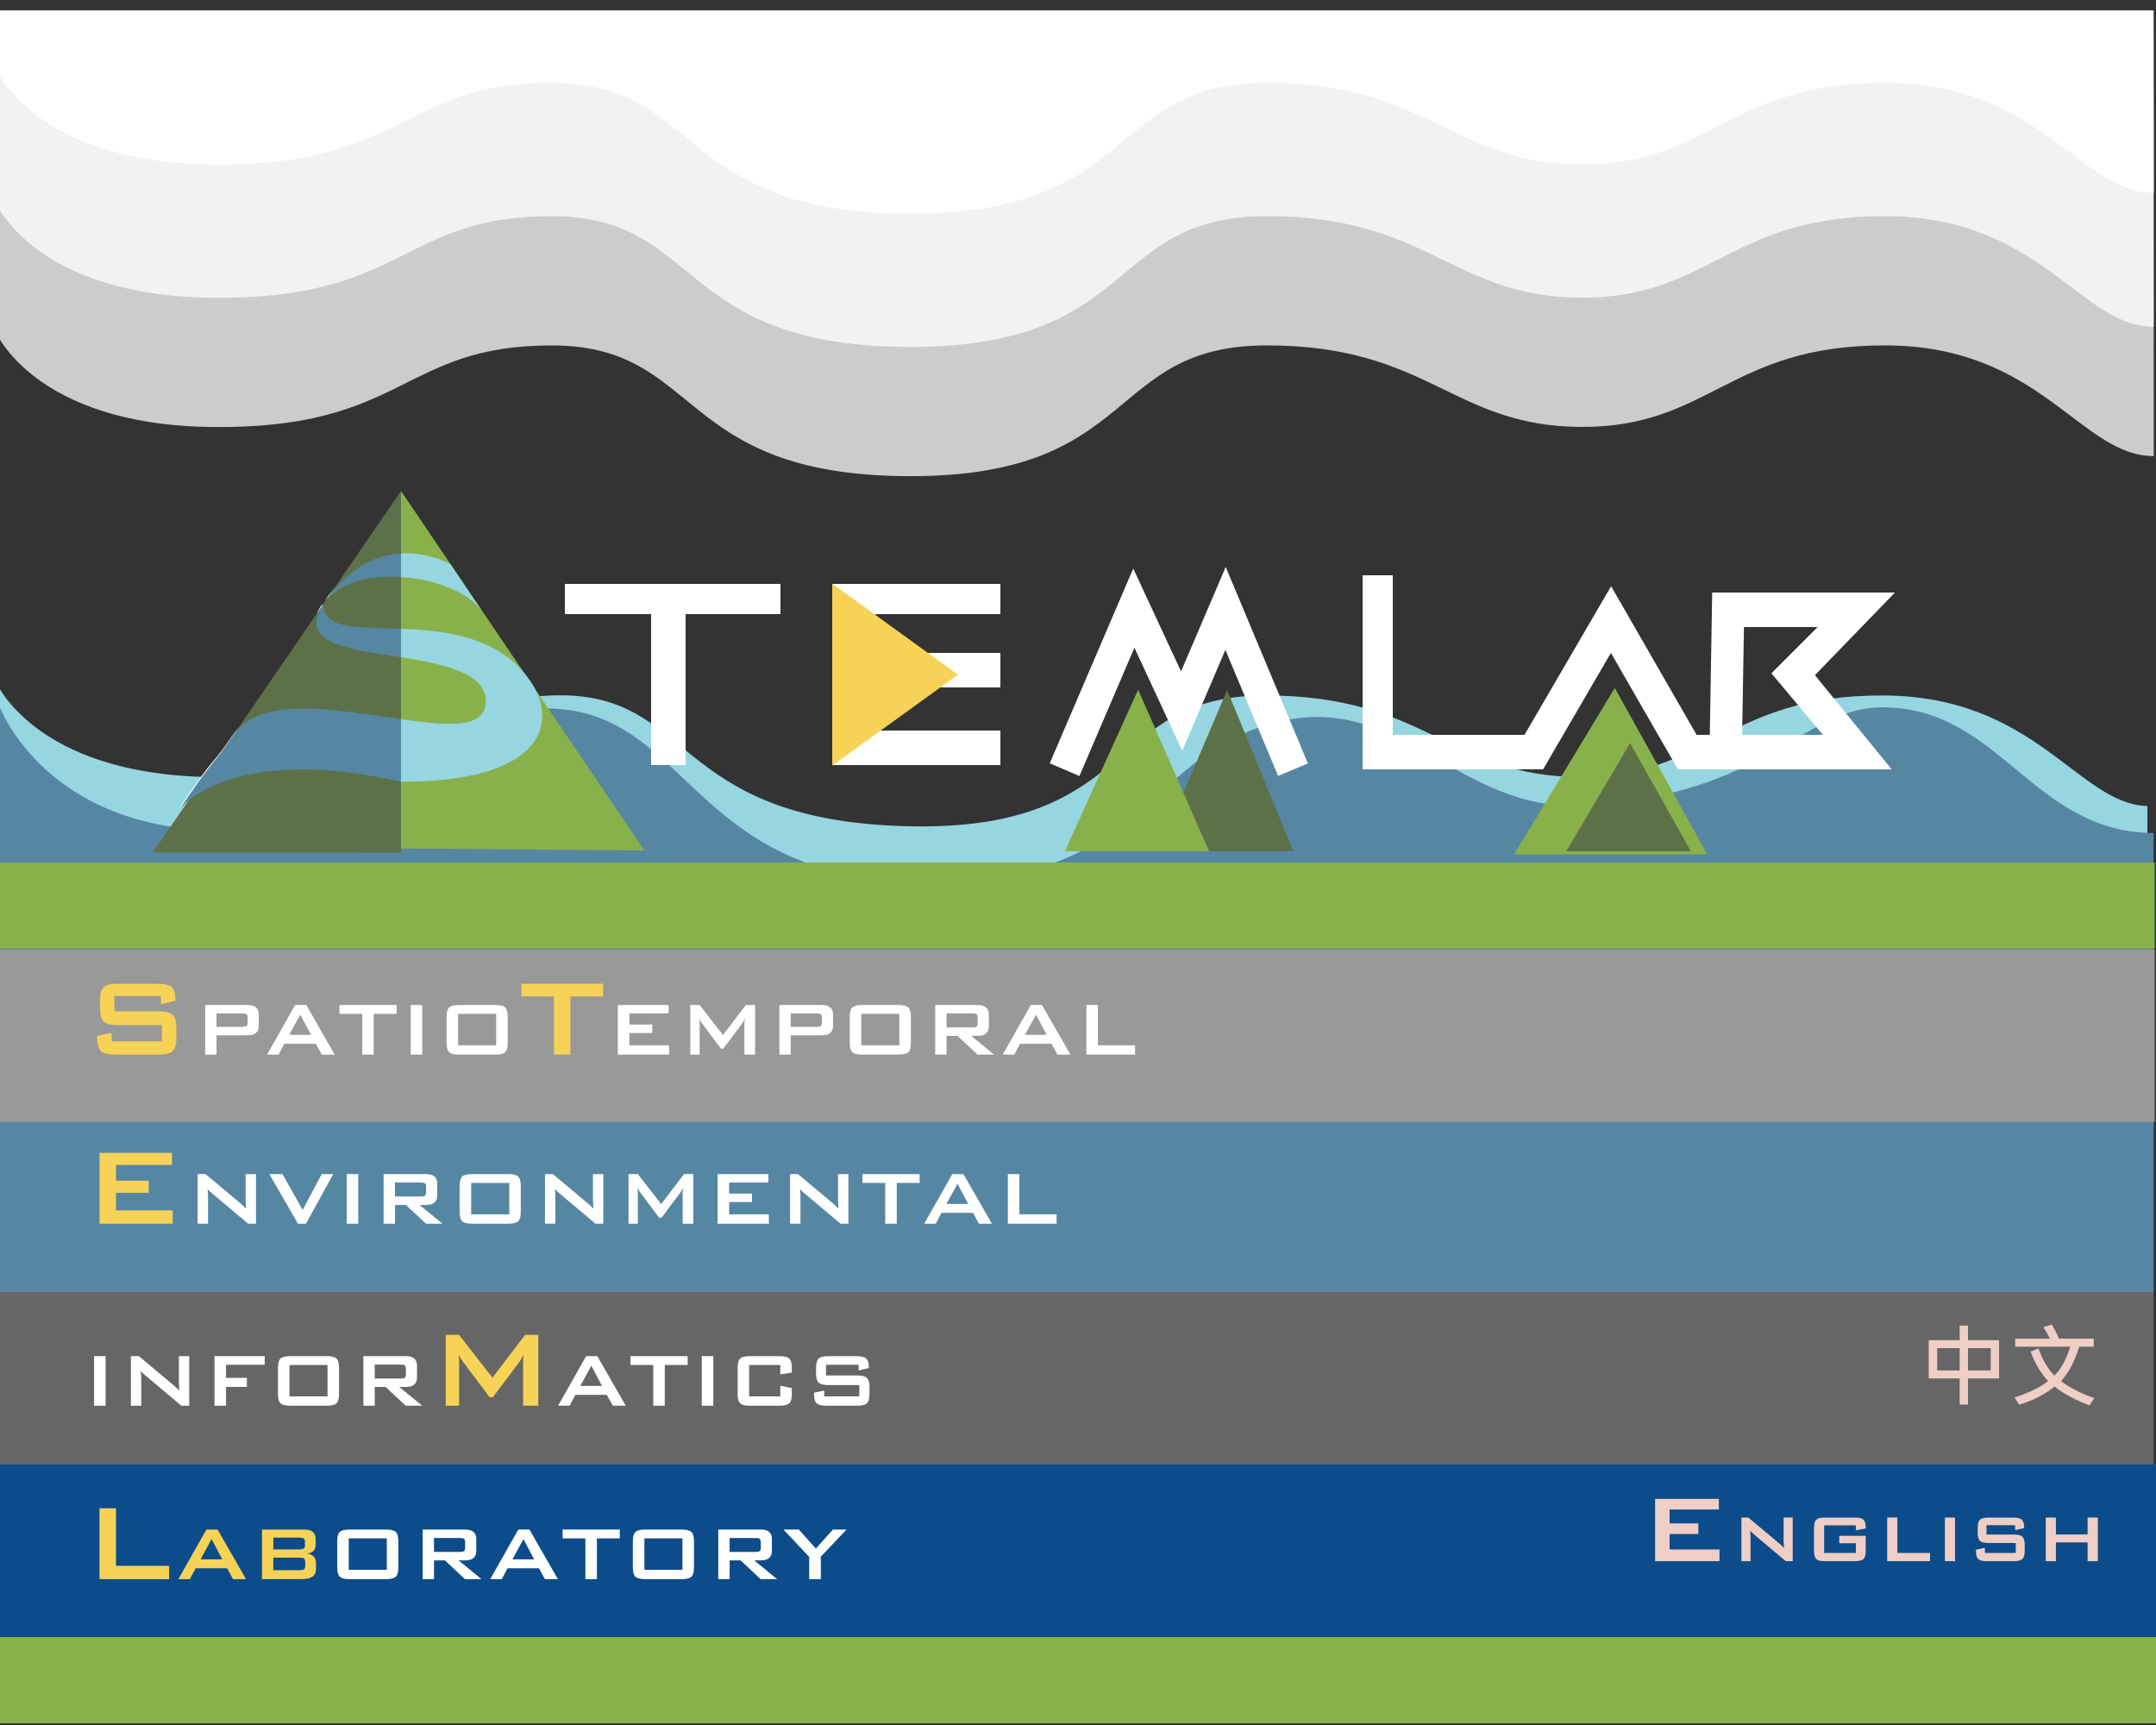 <?xml version="1.0" encoding="iso-8859-1"?>
<!-- Generator: Adobe Illustrator 19.0.0, SVG Export Plug-In . SVG Version: 6.00 Build 0)  -->
<svg version="1.1" xmlns="http://www.w3.org/2000/svg" xmlns:xlink="http://www.w3.org/1999/xlink" x="0px" y="0px"
	 viewBox="0 0 500 400" style="enable-background:new 0 0 500 400;" xml:space="preserve">
<rect x="0" y="0" width="500" height="400" fill="#333333" stroke="none"/>
<g id="Layer_21">
	<rect id="XMLID_49_" x="-1" y="2.401" style="display:none;fill:#FBB03B;" width="499" height="392"/>
	<path id="XMLID_41_" style="fill:#96D6E0;" d="M366.244,180.17c-29.862-0.102-35.201-18.902-72.778-18.902
		s-29.162,31.711-83.208,30.32c-55.487-1.429-49.057-31.646-82.431-30.314c-34.976,1.396-33.807,19.534-78.997,18.91
		c-41.034-0.567-49.863-22.245-49.863-22.245l-0.103,124.463H498v-95.492c-16.125-0.461-25.757-25.643-61.598-25.643
		C400.231,161.266,396.106,180.272,366.244,180.17z"/>
	<path id="XMLID_25_" style="fill:#5587A2;" d="M367.466,186.798c-29.825,1.724-42.904-27.529-72.811-18.964
		c-30.022,8.598-28.704,37.089-80.858,36.674c-51.663-0.411-53.838-36.956-83.094-40.001c-34.83-3.625-46.741,28.084-78.952,28.084
		c-41.057,0-51.726-28.489-51.726-28.489l-1.161,226.299h499.518l1.058-197.246c-28.156-0.156-35.595-29.139-62.873-29.139
		C417.968,164.016,409.702,184.356,367.466,186.798z"/>
	<path id="XMLID_24_" style="fill:#FFFFFF;fill-opacity:0.75;" d="M-1.093,76.774c0,0,8.842,21.667,49.928,22.234
		c45.247,0.624,44.052-18.91,79.101-18.91s28.413,30.05,82.544,30.314c54.131,0.265,45.705-30.32,83.33-30.32
		s43.006,18.8,72.906,18.902c29.9,0.102,34.181-18.903,70.398-18.903s45.282,25.664,62.362,25.664
		c-0.054-57.186-0.055-102.993-0.055-102.993H-1.093V76.774z"/>
	<path id="XMLID_108_" style="fill:#FFFFFF;fill-opacity:0.75;" d="M-1.093,46.805c0,0,8.842,21.667,49.928,22.234
		c45.247,0.624,44.052-18.91,79.101-18.91s28.413,30.05,82.544,30.314c54.131,0.265,45.705-30.32,83.33-30.32
		s43.006,18.8,72.906,18.902c29.9,0.102,34.181-18.903,70.398-18.903s45.282,25.664,62.362,25.664
		c-0.054-57.186-0.055-73.024-0.055-73.024H-1.093V46.805z"/>
	<path id="XMLID_109_" style="fill:#FFFFFF;" d="M-1,15.9c0,0,8.795,21.667,49.881,22.234c45.247,0.624,44.029-18.91,79.077-18.91
		s28.402,30.05,82.532,30.314s45.699-30.32,83.324-30.32s43.003,18.8,72.903,18.902s34.18-18.903,70.397-18.903
		s45.281,25.484,62.361,25.484c-0.054-57.186-0.056-42.299-0.056-42.299H-1V15.9z"/>
	<rect id="XMLID_26_" x="0" y="379.599" style="fill:#88B14B;" width="500" height="20"/>
	<rect id="XMLID_92_" x="-0.576" y="339.599" style="fill:#0C4C8A;" width="500.576" height="40"/>
	<rect id="XMLID_93_" x="-1.137" y="299.599" style="fill:#666666;" width="500.576" height="40"/>
	<rect id="XMLID_91_" x="-0.614" y="259.599" style="fill:#5587A2;" width="500.054" height="40"/>
	<rect id="XMLID_94_" x="-0.875" y="220.17" style="fill:#999999;" width="500.576" height="40"/>
	<rect id="XMLID_397_" x="-0.299" y="200" style="fill:#88B14B;" width="500" height="20"/>
	<polygon id="XMLID_80_" style="display:none;fill:#5C7148;" points="501,197.208 315.537,400.401 501,400.401 	"/>
</g>
<g id="Layer_6">
	<g id="XMLID_193_">
		<g id="XMLID_279_">
			<path id="XMLID_372_" style="fill:#F6D257;" d="M37.314,230.98H26.519v3.535h10.276c1.574,0,2.654,0.265,3.239,0.796
				c0.585,0.531,0.878,1.56,0.878,3.089v2.26c0,1.529-0.292,2.559-0.876,3.089s-1.661,0.796-3.232,0.796H26.646
				c-1.571,0-2.648-0.265-3.232-0.796c-0.584-0.53-0.876-1.56-0.876-3.089v-0.445l3.375-0.701v1.943h11.622V237.7H27.283
				c-1.571,0-2.643-0.265-3.216-0.797c-0.573-0.53-0.86-1.56-0.86-3.089v-1.815c0-1.528,0.287-2.557,0.86-3.089
				c0.573-0.53,1.645-0.796,3.216-0.796h9.33c1.507,0,2.563,0.254,3.168,0.765c0.605,0.509,0.908,1.454,0.908,2.833v0.35
				l-3.375,0.797V230.98z"/>
			<path id="XMLID_369_" style="fill:#FFFFFF;" d="M47.579,244.545v-11.502h9.852c1.724,0,2.585,0.744,2.585,2.23v2.563
				c0,1.486-0.862,2.229-2.585,2.229h-7.221v4.48H47.579z M56.227,235.005h-6.018v3.099h6.018c0.416,0,0.706-0.046,0.869-0.136
				c0.223-0.135,0.334-0.399,0.334-0.791v-1.244c0-0.392-0.112-0.656-0.334-0.791C56.933,235.051,56.643,235.005,56.227,235.005z"/>
			<path id="XMLID_366_" style="fill:#FFFFFF;" d="M61.933,244.545l6.509-11.502h2.585l6.598,11.502h-3.009l-1.382-2.519h-7.289
				l-1.337,2.519H61.933z M67.082,239.954h5.037l-2.474-4.681L67.082,239.954z"/>
			<path id="XMLID_364_" style="fill:#FFFFFF;" d="M86.674,235.095v9.45h-2.675v-9.45h-5.283v-2.051h13.262v2.051H86.674z"/>
			<path id="XMLID_362_" style="fill:#FFFFFF;" d="M95.255,244.545v-11.502h2.675v11.502H95.255z"/>
			<path id="XMLID_359_" style="fill:#FFFFFF;" d="M103.569,235.764c0-1.07,0.201-1.791,0.602-2.162
				c0.401-0.371,1.151-0.558,2.251-0.558h8.47c1.099,0,1.85,0.187,2.251,0.558c0.401,0.371,0.602,1.092,0.602,2.162v6.063
				c0,1.07-0.201,1.791-0.602,2.162c-0.401,0.371-1.152,0.557-2.251,0.557h-8.47c-1.1,0-1.85-0.186-2.251-0.557
				c-0.401-0.371-0.602-1.092-0.602-2.162V235.764z M106.244,242.383h8.827v-7.288h-8.827V242.383z"/>
			<path id="XMLID_357_" style="fill:#F6D257;" d="M132.287,231.044v13.501h-3.821v-13.501h-7.547v-2.929h18.946v2.929H132.287z"/>
			<path id="XMLID_355_" style="fill:#FFFFFF;" d="M143.285,244.545v-11.502h11.769v1.962h-9.094v2.564h5.305v1.961h-5.305v2.853
				h9.206v2.162H143.285z"/>
			<path id="XMLID_353_" style="fill:#FFFFFF;" d="M160.091,244.545v-11.502h2.162l5.417,6.954l5.305-6.954h2.14v11.502h-2.474
				v-7.11c0-0.283,0.03-0.691,0.089-1.226c-0.282,0.58-0.505,0.981-0.669,1.204l-4.324,5.751h-0.535l-4.324-5.773
				c-0.312-0.416-0.543-0.81-0.691-1.182c0.045,0.461,0.067,0.87,0.067,1.226v7.11H160.091z"/>
			<path id="XMLID_350_" style="fill:#FFFFFF;" d="M180.753,244.545v-11.502h9.852c1.724,0,2.585,0.744,2.585,2.23v2.563
				c0,1.486-0.862,2.229-2.585,2.229h-7.221v4.48H180.753z M189.401,235.005h-6.018v3.099h6.018c0.416,0,0.706-0.046,0.869-0.136
				c0.223-0.135,0.334-0.399,0.334-0.791v-1.244c0-0.392-0.112-0.656-0.334-0.791C190.106,235.051,189.817,235.005,189.401,235.005z
				"/>
			<path id="XMLID_347_" style="fill:#FFFFFF;" d="M197.069,235.764c0-1.07,0.201-1.791,0.602-2.162
				c0.401-0.371,1.151-0.558,2.251-0.558h8.47c1.099,0,1.85,0.187,2.251,0.558c0.401,0.371,0.602,1.092,0.602,2.162v6.063
				c0,1.07-0.201,1.791-0.602,2.162c-0.401,0.371-1.152,0.557-2.251,0.557h-8.47c-1.1,0-1.85-0.186-2.251-0.557
				c-0.401-0.371-0.602-1.092-0.602-2.162V235.764z M199.743,242.383h8.827v-7.288h-8.827V242.383z"/>
			<path id="XMLID_287_" style="fill:#FFFFFF;" d="M216.883,244.545v-11.502h9.852c1.724,0,2.585,0.744,2.585,2.23v2.696
				c0,1.486-0.862,2.23-2.585,2.23h-1.515l5.305,4.346h-3.833l-4.636-4.346h-2.541v4.346H216.883z M225.532,235.005h-6.018v3.232
				h6.018c0.416,0,0.706-0.045,0.869-0.134c0.223-0.134,0.334-0.397,0.334-0.786v-1.392c0-0.389-0.112-0.65-0.334-0.786
				C226.237,235.05,225.947,235.005,225.532,235.005z"/>
			<path id="XMLID_282_" style="fill:#FFFFFF;" d="M232.552,244.545l6.509-11.502h2.585l6.598,11.502h-3.009l-1.382-2.519h-7.289
				l-1.337,2.519H232.552z M237.701,239.954h5.037l-2.474-4.681L237.701,239.954z"/>
			<path id="XMLID_280_" style="fill:#FFFFFF;" d="M251.944,244.545v-11.502h2.674v9.34h8.626v2.162H251.944z"/>
		</g>
		<g id="XMLID_249_">
			<path id="XMLID_277_" style="fill:#F6D257;" d="M23.08,283.755v-16.43h16.813v2.802H26.901v3.662h7.579v2.801h-7.579v4.076
				h13.151v3.089H23.08z"/>
			<path id="XMLID_275_" style="fill:#FFFFFF;" d="M45.837,283.755v-11.502h1.828l8.091,6.776c0.579,0.49,1.017,0.907,1.315,1.248
				c-0.075-1.07-0.111-1.73-0.111-1.984v-6.041h2.407v11.502h-1.828l-8.447-7.11c-0.357-0.297-0.676-0.609-0.958-0.937
				c0.074,0.744,0.111,1.353,0.111,1.827v6.219H45.837z"/>
			<path id="XMLID_273_" style="fill:#FFFFFF;" d="M69.107,283.755l-6.642-11.502h3.054l4.658,8.314l4.436-8.314h2.675l-6.33,11.502
				H69.107z"/>
			<path id="XMLID_271_" style="fill:#FFFFFF;" d="M80.408,283.755v-11.502h2.675v11.502H80.408z"/>
			<path id="XMLID_268_" style="fill:#FFFFFF;" d="M88.966,283.755v-11.502h9.852c1.724,0,2.585,0.744,2.585,2.23v2.696
				c0,1.486-0.862,2.23-2.585,2.23h-1.515l5.305,4.346h-3.833l-4.636-4.346h-2.541v4.346H88.966z M97.614,274.215h-6.018v3.232
				h6.018c0.416,0,0.706-0.045,0.869-0.134c0.223-0.134,0.334-0.397,0.334-0.786v-1.392c0-0.389-0.112-0.65-0.334-0.786
				C98.32,274.26,98.03,274.215,97.614,274.215z"/>
			<path id="XMLID_265_" style="fill:#FFFFFF;" d="M106.597,274.973c0-1.07,0.201-1.791,0.602-2.162
				c0.401-0.371,1.151-0.558,2.251-0.558h8.47c1.099,0,1.85,0.187,2.251,0.558s0.602,1.092,0.602,2.162v6.063
				c0,1.07-0.201,1.791-0.602,2.162c-0.401,0.371-1.152,0.557-2.251,0.557h-8.47c-1.1,0-1.85-0.186-2.251-0.557
				c-0.401-0.371-0.602-1.092-0.602-2.162V274.973z M109.272,281.593h8.827v-7.288h-8.827V281.593z"/>
			<path id="XMLID_263_" style="fill:#FFFFFF;" d="M126.389,283.755v-11.502h1.828l8.091,6.776c0.579,0.49,1.017,0.907,1.315,1.248
				c-0.075-1.07-0.111-1.73-0.111-1.984v-6.041h2.407v11.502h-1.828l-8.447-7.11c-0.357-0.297-0.676-0.609-0.958-0.937
				c0.074,0.744,0.111,1.353,0.111,1.827v6.219H126.389z"/>
			<path id="XMLID_261_" style="fill:#FFFFFF;" d="M145.758,283.755v-11.502h2.162l5.417,6.954l5.305-6.954h2.14v11.502h-2.474
				v-7.11c0-0.283,0.03-0.691,0.089-1.226c-0.282,0.58-0.505,0.981-0.669,1.204l-4.324,5.751h-0.535l-4.324-5.773
				c-0.312-0.416-0.543-0.81-0.691-1.182c0.045,0.461,0.067,0.87,0.067,1.226v7.11H145.758z"/>
			<path id="XMLID_259_" style="fill:#FFFFFF;" d="M166.42,283.755v-11.502h11.769v1.962h-9.094v2.564h5.305v1.961h-5.305v2.853
				h9.206v2.162H166.42z"/>
			<path id="XMLID_257_" style="fill:#FFFFFF;" d="M183.226,283.755v-11.502h1.828l8.091,6.776c0.579,0.49,1.017,0.907,1.315,1.248
				c-0.075-1.07-0.111-1.73-0.111-1.984v-6.041h2.407v11.502h-1.828l-8.447-7.11c-0.357-0.297-0.676-0.609-0.958-0.937
				c0.074,0.744,0.111,1.353,0.111,1.827v6.219H183.226z"/>
			<path id="XMLID_255_" style="fill:#FFFFFF;" d="M207.967,274.305v9.45h-2.675v-9.45h-5.283v-2.051h13.262v2.051H207.967z"/>
			<path id="XMLID_252_" style="fill:#FFFFFF;" d="M214.341,283.755l6.509-11.502h2.585l6.598,11.502h-3.009l-1.382-2.519h-7.289
				l-1.337,2.519H214.341z M219.49,279.164h5.037l-2.474-4.681L219.49,279.164z"/>
			<path id="XMLID_250_" style="fill:#FFFFFF;" d="M233.733,283.755v-11.502h2.675v9.34h8.626v2.162H233.733z"/>
		</g>
		<g id="XMLID_223_">
			<path id="XMLID_247_" style="fill:#FFFFFF;" d="M21.819,325.965v-11.502h2.675v11.502H21.819z"/>
			<path id="XMLID_245_" style="fill:#FFFFFF;" d="M30.356,325.965v-11.502h1.828l8.091,6.776c0.579,0.49,1.017,0.907,1.315,1.248
				c-0.075-1.07-0.111-1.73-0.111-1.984v-6.041h2.407v11.502h-1.828l-8.447-7.11c-0.357-0.297-0.676-0.609-0.958-0.937
				c0.074,0.744,0.111,1.353,0.111,1.827v6.219H30.356z"/>
			<path id="XMLID_243_" style="fill:#FFFFFF;" d="M49.747,325.965v-11.502h11.635v2.007h-8.961v3.031h4.837v2.095h-4.837v4.369
				H49.747z"/>
			<path id="XMLID_240_" style="fill:#FFFFFF;" d="M64.458,317.183c0-1.07,0.201-1.791,0.602-2.162
				c0.401-0.371,1.151-0.558,2.251-0.558h8.47c1.099,0,1.85,0.187,2.251,0.558s0.602,1.092,0.602,2.162v6.063
				c0,1.07-0.201,1.791-0.602,2.162c-0.401,0.371-1.152,0.557-2.251,0.557h-8.47c-1.1,0-1.85-0.186-2.251-0.557
				c-0.401-0.371-0.602-1.092-0.602-2.162V317.183z M67.133,323.803h8.827v-7.288h-8.827V323.803z"/>
			<path id="XMLID_237_" style="fill:#FFFFFF;" d="M84.273,325.965v-11.502h9.852c1.724,0,2.585,0.744,2.585,2.23v2.696
				c0,1.486-0.862,2.23-2.585,2.23h-1.515l5.305,4.346H94.08l-4.636-4.346h-2.541v4.346H84.273z M92.921,316.425h-6.018v3.232h6.018
				c0.416,0,0.706-0.045,0.869-0.134c0.223-0.134,0.334-0.397,0.334-0.786v-1.392c0-0.389-0.112-0.65-0.334-0.786
				C93.626,316.47,93.337,316.425,92.921,316.425z"/>
			<path id="XMLID_235_" style="fill:#F6D257;" d="M103.378,325.965v-16.43h3.089l7.738,9.935l7.578-9.935h3.057v16.43h-3.534
				v-10.157c0-0.403,0.042-0.988,0.127-1.751c-0.403,0.828-0.722,1.401-0.955,1.719l-6.177,8.215h-0.765l-6.177-8.247
				c-0.446-0.594-0.775-1.157-0.987-1.687c0.064,0.658,0.096,1.242,0.096,1.751v10.157H103.378z"/>
			<path id="XMLID_232_" style="fill:#FFFFFF;" d="M129.427,325.965l6.509-11.502h2.585l6.598,11.502h-3.009l-1.382-2.519h-7.289
				l-1.337,2.519H129.427z M134.576,321.374h5.037l-2.474-4.681L134.576,321.374z"/>
			<path id="XMLID_230_" style="fill:#FFFFFF;" d="M154.168,316.515v9.45h-2.675v-9.45h-5.283v-2.051h13.262v2.051H154.168z"/>
			<path id="XMLID_228_" style="fill:#FFFFFF;" d="M162.749,325.965v-11.502h2.675v11.502H162.749z"/>
			<path id="XMLID_226_" style="fill:#FFFFFF;" d="M180.959,316.515h-7.221v7.288h7.221v-2.474l2.675,0.557v1.36
				c0,1.07-0.201,1.791-0.602,2.162c-0.401,0.371-1.151,0.557-2.251,0.557h-6.865c-1.1,0-1.85-0.186-2.251-0.557
				c-0.401-0.371-0.602-1.092-0.602-2.162v-6.063c0-1.07,0.201-1.791,0.602-2.162c0.401-0.371,1.151-0.558,2.251-0.558h6.865
				c1.099,0,1.85,0.187,2.251,0.558c0.401,0.371,0.602,1.092,0.602,2.162v1.092l-2.675,0.423V316.515z"/>
			<path id="XMLID_224_" style="fill:#FFFFFF;" d="M199.125,316.47h-7.556v2.474h7.193c1.102,0,1.858,0.186,2.267,0.557
				c0.41,0.372,0.615,1.093,0.615,2.162v1.583c0,1.07-0.204,1.791-0.613,2.162c-0.409,0.371-1.163,0.557-2.262,0.557h-7.11
				c-1.1,0-1.854-0.186-2.262-0.557c-0.409-0.371-0.613-1.092-0.613-2.162v-0.312l2.363-0.491v1.36h8.136v-2.63h-7.177
				c-1.1,0-1.85-0.186-2.251-0.557c-0.401-0.371-0.602-1.092-0.602-2.162v-1.27c0-1.07,0.201-1.791,0.602-2.162
				c0.401-0.371,1.151-0.558,2.251-0.558h6.531c1.055,0,1.794,0.178,2.217,0.535s0.636,1.018,0.636,1.984v0.245l-2.363,0.558V316.47
				z"/>
		</g>
		<g id="XMLID_194_">
			<path id="XMLID_221_" style="fill:#F6D257;" d="M23.08,366.176v-16.43h3.821v13.342h12.323v3.089H23.08z"/>
			<path id="XMLID_218_" style="fill:#F6D257;" d="M41.361,366.176l6.509-11.502h2.585l6.598,11.502h-3.009l-1.382-2.519h-7.289
				l-1.337,2.519H41.361z M46.51,361.585h5.037l-2.474-4.681L46.51,361.585z"/>
			<path id="XMLID_214_" style="fill:#F6D257;" d="M60.752,366.176v-11.502h9.852c1.724,0,2.585,0.744,2.585,2.23v1.404
				c0,1.13-0.661,1.776-1.984,1.939c1.382,0.178,2.073,0.914,2.073,2.207v1.472c0,1.501-1.129,2.251-3.388,2.251H60.752z
				 M69.49,356.547h-6.107v2.741h6.107c0.817,0,1.226-0.274,1.226-0.824v-1.093C70.716,356.822,70.307,356.547,69.49,356.547z
				 M69.49,361.183h-6.107v2.919h6.107c0.446,0,0.758-0.051,0.936-0.155c0.238-0.148,0.357-0.438,0.357-0.87v-0.869
				c0-0.431-0.119-0.721-0.357-0.87C70.247,361.235,69.935,361.183,69.49,361.183z"/>
			<path id="XMLID_211_" style="fill:#FFFFFF;" d="M78.205,357.394c0-1.07,0.201-1.791,0.602-2.162
				c0.401-0.371,1.151-0.558,2.251-0.558h8.47c1.099,0,1.85,0.187,2.251,0.558c0.401,0.371,0.602,1.092,0.602,2.162v6.063
				c0,1.07-0.201,1.791-0.602,2.162s-1.152,0.557-2.251,0.557h-8.47c-1.1,0-1.85-0.186-2.251-0.557s-0.602-1.092-0.602-2.162
				V357.394z M80.879,364.014h8.827v-7.288h-8.827V364.014z"/>
			<path id="XMLID_208_" style="fill:#FFFFFF;" d="M98.019,366.176v-11.502h9.852c1.724,0,2.585,0.744,2.585,2.23v2.696
				c0,1.486-0.862,2.23-2.585,2.23h-1.515l5.305,4.346h-3.833l-4.636-4.346h-2.541v4.346H98.019z M106.667,356.636h-6.018v3.232
				h6.018c0.416,0,0.706-0.045,0.869-0.134c0.223-0.134,0.334-0.397,0.334-0.786v-1.392c0-0.389-0.112-0.65-0.334-0.786
				C107.373,356.681,107.083,356.636,106.667,356.636z"/>
			<path id="XMLID_205_" style="fill:#FFFFFF;" d="M113.688,366.176l6.509-11.502h2.585l6.598,11.502h-3.009l-1.382-2.519H117.7
				l-1.337,2.519H113.688z M118.837,361.585h5.037l-2.474-4.681L118.837,361.585z"/>
			<path id="XMLID_203_" style="fill:#FFFFFF;" d="M138.429,356.726v9.45h-2.675v-9.45h-5.283v-2.051h13.262v2.051H138.429z"/>
			<path id="XMLID_200_" style="fill:#FFFFFF;" d="M146.765,357.394c0-1.07,0.201-1.791,0.602-2.162
				c0.401-0.371,1.151-0.558,2.251-0.558h8.47c1.099,0,1.85,0.187,2.251,0.558c0.401,0.371,0.602,1.092,0.602,2.162v6.063
				c0,1.07-0.201,1.791-0.602,2.162c-0.401,0.371-1.152,0.557-2.251,0.557h-8.47c-1.1,0-1.85-0.186-2.251-0.557
				c-0.401-0.371-0.602-1.092-0.602-2.162V357.394z M149.44,364.014h8.827v-7.288h-8.827V364.014z"/>
			<path id="XMLID_197_" style="fill:#FFFFFF;" d="M166.58,366.176v-11.502h9.852c1.724,0,2.585,0.744,2.585,2.23v2.696
				c0,1.486-0.862,2.23-2.585,2.23h-1.515l5.305,4.346h-3.833l-4.636-4.346h-2.541v4.346H166.58z M175.228,356.636h-6.018v3.232
				h6.018c0.416,0,0.706-0.045,0.869-0.134c0.223-0.134,0.334-0.397,0.334-0.786v-1.392c0-0.389-0.112-0.65-0.334-0.786
				C175.934,356.681,175.644,356.636,175.228,356.636z"/>
			<path id="XMLID_195_" style="fill:#FFFFFF;" d="M187.665,366.176v-5.149l-5.974-6.353h3.566l3.945,4.414l3.967-4.414h3.143
				l-5.951,6.286v5.216H187.665z"/>
		</g>
	</g>
</g>
<g id="STEMLAB">
	<g id="XMLID_23_">
		<path id="XMLID_58_" style="fill:#FFFFFF;" d="M74.738,140.069c-11.388,16.673,37.567,7.336,37.569,22.472
			c0,15.093-47.092-8.53-58.271,7.838c-5.99,8.791-2.662,2.53-12.682,17.282c0,0,11.45-15.473,51.291-6.379
			c33.847,0,36.613-13.631,30.027-23.309C108.666,137.391,73.793,152.088,74.738,140.069z"/>
		<path id="XMLID_61_" style="fill:#FFFFFF;" d="M111.738,141.908c-2.239-3.294-7.569-11.122-7.569-11.122
			s-16.452-9.781-29.431,9.283C81.749,129.743,105.869,133.283,111.738,141.908z"/>
		<polygon id="XMLID_62_" style="fill:#FFFFFF;" points="150.093,135.401 131,135.401 131,142.401 151,142.401 151,177.401 
			159,177.401 159,142.401 181,142.401 181,135.401 160.168,135.401 		"/>
		<polygon id="XMLID_63_" style="fill:#FFFFFF;" points="193,135.401 193,142.755 193,152.272 193,159.675 193,169.692 193,177.401 
			203.517,177.401 232,177.401 232,169.401 203,169.401 203,159.401 232,159.401 232,151.401 203,151.401 203,142.401 232,142.401 
			232,135.401 203.517,135.401 		"/>
		<polygon id="XMLID_64_" style="fill:#FFFFFF;" points="273.896,155.69 262.813,131.824 243.447,176.997 250.333,179.949 
			263.086,150.2 274.177,174.082 284.183,150.696 296.406,179.918 303.318,177.027 284.259,131.467 		"/>
		<path id="XMLID_67_" style="fill:#FFFFFF;" d="M439.458,137.401h-42.38l-0.556,33h-3.058l-19.833-34.468l-20.079,34.468H323v-37
			h-7v45h41.856l15.733-27.008l15.54,27.008h49.57L420.9,156.562L439.458,137.401z M422.758,170.401h-18.744l0.429-25h17.089
			l-10.727,10.722L422.758,170.401z"/>
	</g>
</g>
<g id="S">
	<g id="Layer_10">
		<polygon id="XMLID_100_" style="fill:#5C7148;" points="93,197.698 93,113.853 35.465,197.635 		"/>
		<polygon id="XMLID_96_" style="fill:#88B14B;" points="93,196.762 93,113.853 149.421,197.203 		"/>
	</g>
	<g id="Layer_11_copy_2">
		<g id="XMLID_34_">
			<path id="XMLID_37_" style="fill:#5587A2;" d="M93,133.812v-5.475c-6,0.392-12.032,3.103-17.907,11.732
				C78.443,135.136,85,133.374,93,133.812z"/>
			<path id="XMLID_36_" style="fill:#5587A2;" d="M93,166.772c-15-2.084-32.435-5.693-38.786,3.607
				c-5.99,8.791-2.573,2.53-12.594,17.282c0,0,11.38-15.473,51.38-6.379V166.772z"/>
			<path id="XMLID_35_" style="fill:#5587A2;" d="M93,152.393v-6.599c-10-0.365-18.372,0.195-17.907-5.725
				C68.809,149.27,81,150.551,93,152.393z"/>
		</g>
	</g>
	<g id="Layer_11_copy">
		<g id="XMLID_82_">
			<path id="XMLID_84_" style="fill:#96D6E0;" d="M93,133.812c8,0.479,15.851,3.591,18.916,8.096
				c-2.239-3.294-7.48-11.122-7.48-11.122S99,127.864,93,128.338V133.812z"/>
			<path id="XMLID_83_" style="fill:#96D6E0;" d="M123.027,157.973C115.92,147.53,103,146.171,93,145.795v6.599
				c9,1.497,19.662,3.364,19.662,10.148c0,6.518-8.662,5.815-19.662,4.231v14.51C126,181.282,129.613,167.651,123.027,157.973z"/>
		</g>
	</g>
</g>
<g id="poly">
	<polygon id="XMLID_28_" style="fill:#5C7148;" points="284.596,160.011 268.644,197.401 299.926,197.401 	"/>
	<polygon id="XMLID_16_" style="fill:#88B14B;" points="263.949,159.94 246.953,197.401 280.409,197.401 	"/>
	<polygon id="XMLID_15_" style="fill:#88B14B;" points="374.488,159.527 351.126,198.14 395.937,198.109 	"/>
	<polygon id="XMLID_14_" style="fill:#5C7148;" points="378.041,172.311 363.233,197.401 392.132,197.401 	"/>
	<polygon id="XMLID_13_" style="fill:#F6D257;" points="193,135.353 193,177.536 222.157,156.444 	"/>
</g>
<g id="Layer_9">
	<polygon id="XMLID_135_" style="fill:#D14476;" points="521.184,316.945 502,306.339 502,328.435 	"/>
	<polygon id="XMLID_134_" style="fill:#D14476;" points="521.184,354.945 502,344.339 502,366.435 	"/>
	<g id="XMLID_127_">
		<path id="XMLID_130_" style="fill:#EFCEC5;" d="M463.61,319.639h-7.209v6.06h-1.928v-6.06h-7.178v-8.87h7.178v-3.374h1.928v3.374
			h7.209V319.639z M454.474,317.783v-5.168h-5.229v5.168H454.474z M461.672,317.783v-5.168h-5.271v5.168H461.672z"/>
		<path id="XMLID_128_" style="fill:#EFCEC5;" d="M485.696,324.212l-1.127,1.662c-3.187-1.17-5.876-2.618-8.07-4.348
			c-2.372,1.88-5.124,3.277-8.254,4.193l-1.047-1.672c3.363-1.079,5.961-2.348,7.793-3.804c-1.613-1.668-2.97-3.944-4.07-6.829
			l1.805-0.729c1.025,2.783,2.27,4.875,3.732,6.275c1.524-1.482,2.744-3.708,3.66-6.675h-12.775v-1.876h8.028
			c-0.417-0.93-0.916-1.812-1.497-2.646l1.959-0.625c0.73,1.196,1.284,2.287,1.66,3.271h8.08v1.876h-3.383
			c-1.054,3.438-2.458,6.091-4.215,7.957C479.773,321.686,482.347,323.009,485.696,324.212z"/>
	</g>
	<g id="XMLID_57_">
		<path id="XMLID_125_" style="fill:#EFCEC5;" d="M383.842,362.012v-14.448h14.784v2.464h-11.425v3.221h6.664v2.464h-6.664v3.584
			h11.564v2.716H383.842z"/>
		<path id="XMLID_123_" style="fill:#EFCEC5;" d="M403.853,362.012v-10.113h1.607l7.115,5.958c0.509,0.432,0.895,0.797,1.156,1.098
			c-0.065-0.94-0.099-1.522-0.099-1.744v-5.312h2.117v10.113h-1.607l-7.428-6.252c-0.314-0.262-0.596-0.536-0.844-0.823
			c0.065,0.653,0.099,1.188,0.099,1.606v5.469H403.853z"/>
		<path id="XMLID_121_" style="fill:#EFCEC5;" d="M430.391,353.702h-7.35v6.409h7.35v-2.254h-3.841v-1.725h6.135v3.488
			c0,0.941-0.177,1.575-0.529,1.901c-0.354,0.327-1.013,0.49-1.979,0.49h-6.978c-0.968,0-1.627-0.163-1.98-0.49
			c-0.353-0.326-0.528-0.96-0.528-1.901v-5.331c0-0.94,0.176-1.574,0.528-1.901c0.354-0.326,1.013-0.489,1.98-0.489h6.978
			c0.94,0,1.594,0.16,1.96,0.479c0.365,0.32,0.549,0.925,0.549,1.813v0.235l-2.294,0.411V353.702z"/>
		<path id="XMLID_119_" style="fill:#EFCEC5;" d="M437.662,362.012v-10.113h2.353v8.212h7.585v1.901H437.662z"/>
		<path id="XMLID_74_" style="fill:#EFCEC5;" d="M451.049,362.012v-10.113h2.353v10.113H451.049z"/>
		<path id="XMLID_70_" style="fill:#EFCEC5;" d="M467.337,353.663h-6.645v2.176h6.325c0.969,0,1.634,0.163,1.994,0.49
			c0.359,0.326,0.54,0.96,0.54,1.9v1.392c0,0.941-0.18,1.575-0.539,1.901c-0.359,0.327-1.022,0.49-1.989,0.49h-6.253
			c-0.967,0-1.63-0.163-1.989-0.49c-0.359-0.326-0.539-0.96-0.539-1.901v-0.274l2.078-0.431v1.195h7.153v-2.312h-6.311
			c-0.968,0-1.627-0.163-1.98-0.49c-0.353-0.326-0.528-0.96-0.528-1.901v-1.117c0-0.94,0.176-1.574,0.528-1.901
			c0.354-0.326,1.013-0.489,1.98-0.489h5.742c0.928,0,1.578,0.156,1.95,0.47c0.373,0.313,0.559,0.896,0.559,1.745v0.215l-2.077,0.49
			V353.663z"/>
		<path id="XMLID_59_" style="fill:#EFCEC5;" d="M474.432,362.012v-10.113h2.353v3.92h7.35v-3.92h2.372v10.113h-2.372v-4.352h-7.35
			v4.352H474.432z"/>
	</g>
</g>
</svg>
